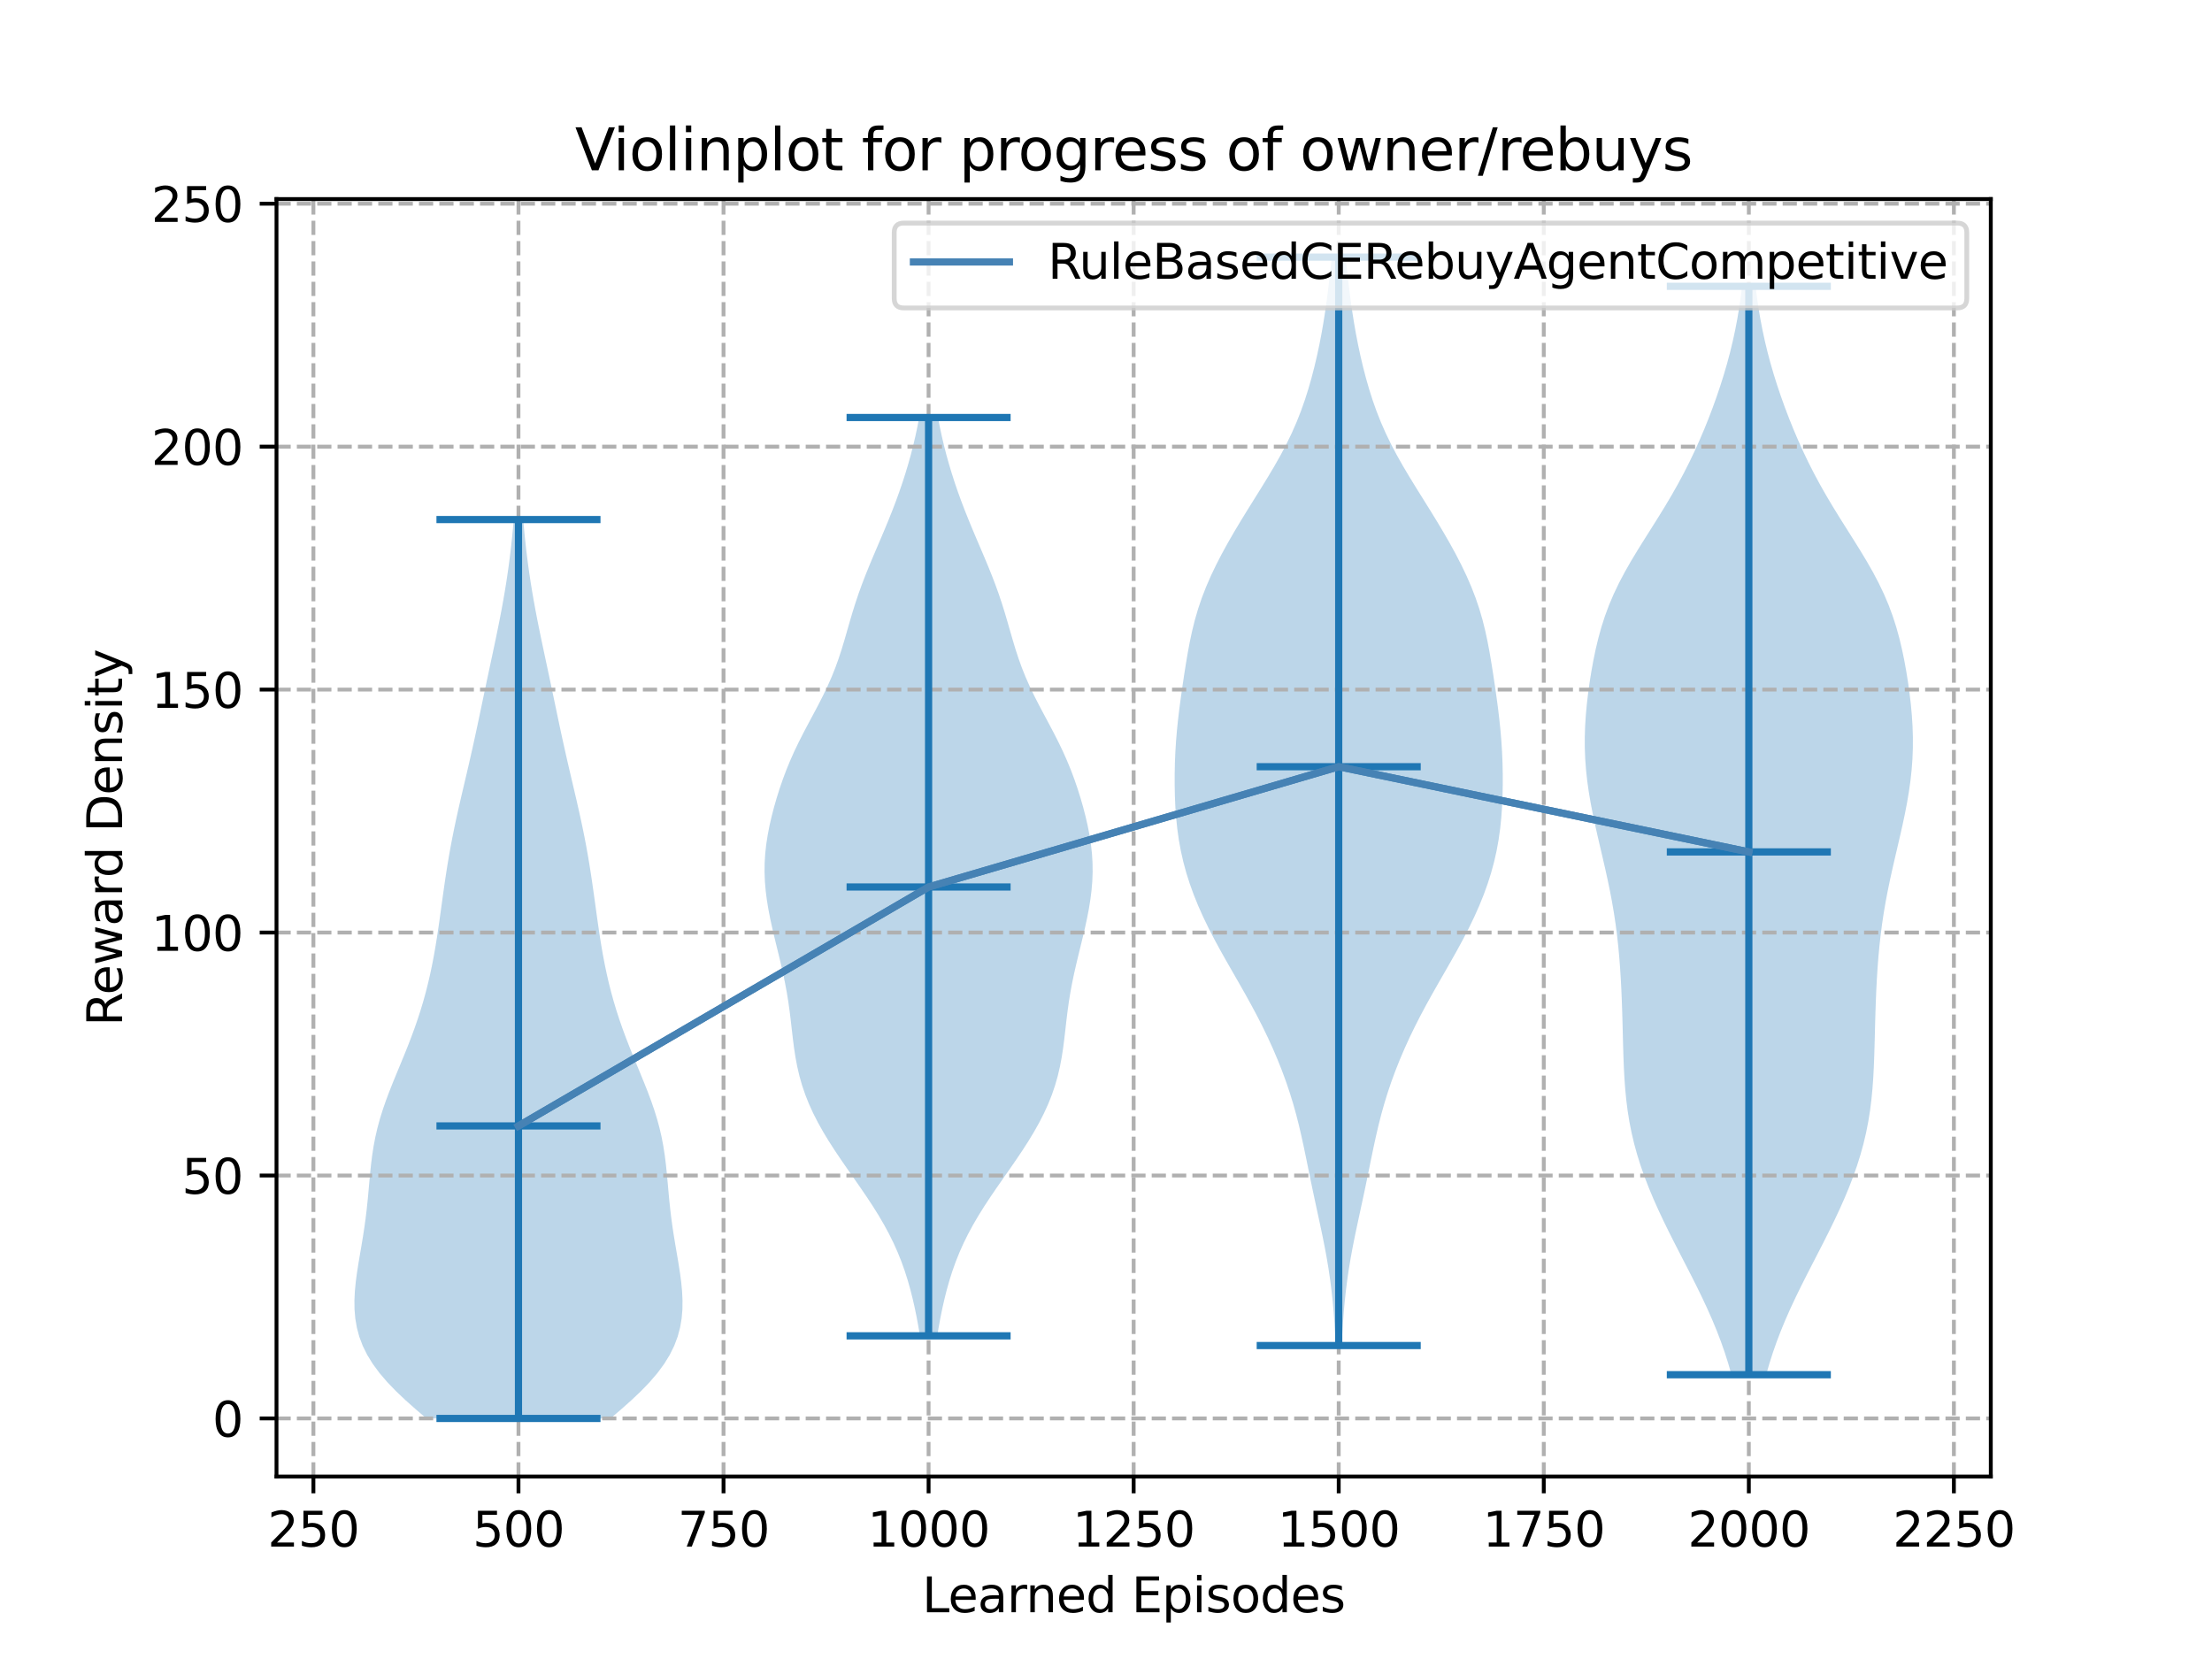 <?xml version="1.0" encoding="utf-8" standalone="no"?>
<!DOCTYPE svg PUBLIC "-//W3C//DTD SVG 1.1//EN"
  "http://www.w3.org/Graphics/SVG/1.1/DTD/svg11.dtd">
<svg xmlns:xlink="http://www.w3.org/1999/xlink" width="460.8pt" height="345.6pt" viewBox="0 0 460.8 345.6" xmlns="http://www.w3.org/2000/svg" version="1.1">
 <defs>
  <style type="text/css">*{stroke-linejoin: round; stroke-linecap: butt}</style>
 </defs>
 <g id="figure_1">
  <g id="patch_1">
   <path d="M 0 345.6 
L 460.8 345.6 
L 460.8 0 
L 0 0 
z
" style="fill: #ffffff"/>
  </g>
  <g id="axes_1">
   <g id="patch_2">
    <path d="M 57.6 307.584 
L 414.72 307.584 
L 414.72 41.472 
L 57.6 41.472 
z
" style="fill: #ffffff"/>
   </g>
   <g id="PolyCollection_1">
    <path d="M 127.178 295.488 
L 88.836 295.488 
L 86.625 293.596 
L 84.497 291.705 
L 82.501 289.813 
L 80.678 287.922 
L 79.059 286.03 
L 77.663 284.139 
L 76.498 282.247 
L 75.564 280.356 
L 74.85 278.464 
L 74.341 276.573 
L 74.018 274.681 
L 73.856 272.79 
L 73.833 270.898 
L 73.924 269.007 
L 74.105 267.115 
L 74.354 265.224 
L 74.647 263.332 
L 74.965 261.441 
L 75.289 259.549 
L 75.603 257.658 
L 75.894 255.766 
L 76.156 253.875 
L 76.385 251.983 
L 76.585 250.092 
L 76.762 248.2 
L 76.93 246.309 
L 77.103 244.417 
L 77.3 242.526 
L 77.538 240.634 
L 77.832 238.742 
L 78.194 236.851 
L 78.631 234.959 
L 79.145 233.068 
L 79.734 231.176 
L 80.389 229.285 
L 81.099 227.393 
L 81.849 225.502 
L 82.623 223.61 
L 83.407 221.719 
L 84.185 219.827 
L 84.946 217.936 
L 85.678 216.044 
L 86.375 214.153 
L 87.03 212.261 
L 87.641 210.37 
L 88.207 208.478 
L 88.727 206.587 
L 89.203 204.695 
L 89.638 202.804 
L 90.034 200.912 
L 90.395 199.021 
L 90.726 197.129 
L 91.031 195.238 
L 91.317 193.346 
L 91.588 191.455 
L 91.85 189.563 
L 92.11 187.671 
L 92.373 185.78 
L 92.643 183.888 
L 92.927 181.997 
L 93.226 180.105 
L 93.545 178.214 
L 93.884 176.322 
L 94.245 174.431 
L 94.627 172.539 
L 95.028 170.648 
L 95.446 168.756 
L 95.877 166.865 
L 96.316 164.973 
L 96.76 163.082 
L 97.205 161.19 
L 97.645 159.299 
L 98.078 157.407 
L 98.503 155.516 
L 98.919 153.624 
L 99.327 151.733 
L 99.729 149.841 
L 100.126 147.95 
L 100.522 146.058 
L 100.919 144.167 
L 101.318 142.275 
L 101.719 140.384 
L 102.123 138.492 
L 102.527 136.601 
L 102.93 134.709 
L 103.327 132.817 
L 103.717 130.926 
L 104.095 129.034 
L 104.459 127.143 
L 104.806 125.251 
L 105.134 123.36 
L 105.442 121.468 
L 105.729 119.577 
L 105.995 117.685 
L 106.239 115.794 
L 106.464 113.902 
L 106.668 112.011 
L 106.853 110.119 
L 107.019 108.228 
L 108.994 108.228 
L 108.994 108.228 
L 109.161 110.119 
L 109.346 112.011 
L 109.55 113.902 
L 109.774 115.794 
L 110.019 117.685 
L 110.285 119.577 
L 110.572 121.468 
L 110.88 123.36 
L 111.208 125.251 
L 111.555 127.143 
L 111.919 129.034 
L 112.297 130.926 
L 112.686 132.817 
L 113.084 134.709 
L 113.486 136.601 
L 113.891 138.492 
L 114.294 140.384 
L 114.696 142.275 
L 115.095 144.167 
L 115.491 146.058 
L 115.887 147.95 
L 116.285 149.841 
L 116.686 151.733 
L 117.094 153.624 
L 117.51 155.516 
L 117.935 157.407 
L 118.369 159.299 
L 118.809 161.19 
L 119.253 163.082 
L 119.697 164.973 
L 120.137 166.865 
L 120.568 168.756 
L 120.986 170.648 
L 121.387 172.539 
L 121.769 174.431 
L 122.13 176.322 
L 122.469 178.214 
L 122.788 180.105 
L 123.087 181.997 
L 123.37 183.888 
L 123.641 185.78 
L 123.904 187.671 
L 124.164 189.563 
L 124.426 191.455 
L 124.697 193.346 
L 124.983 195.238 
L 125.288 197.129 
L 125.619 199.021 
L 125.98 200.912 
L 126.376 202.804 
L 126.81 204.695 
L 127.287 206.587 
L 127.807 208.478 
L 128.372 210.37 
L 128.984 212.261 
L 129.639 214.153 
L 130.336 216.044 
L 131.068 217.936 
L 131.829 219.827 
L 132.607 221.719 
L 133.391 223.61 
L 134.165 225.502 
L 134.915 227.393 
L 135.625 229.285 
L 136.28 231.176 
L 136.868 233.068 
L 137.383 234.959 
L 137.82 236.851 
L 138.182 238.742 
L 138.476 240.634 
L 138.713 242.526 
L 138.91 244.417 
L 139.084 246.309 
L 139.252 248.2 
L 139.429 250.092 
L 139.629 251.983 
L 139.858 253.875 
L 140.119 255.766 
L 140.411 257.658 
L 140.725 259.549 
L 141.049 261.441 
L 141.367 263.332 
L 141.66 265.224 
L 141.909 267.115 
L 142.09 269.007 
L 142.181 270.898 
L 142.158 272.79 
L 141.996 274.681 
L 141.672 276.573 
L 141.164 278.464 
L 140.45 280.356 
L 139.516 282.247 
L 138.351 284.139 
L 136.955 286.03 
L 135.335 287.922 
L 133.512 289.813 
L 131.517 291.705 
L 129.389 293.596 
L 127.178 295.488 
z
" clip-path="url(#pa6fa7da533)" style="fill: #1f77b4; fill-opacity: 0.3"/>
   </g>
   <g id="PolyCollection_2">
    <path d="M 195.244 278.28 
L 191.641 278.28 
L 191.317 276.348 
L 190.959 274.415 
L 190.563 272.483 
L 190.125 270.551 
L 189.636 268.618 
L 189.089 266.686 
L 188.474 264.753 
L 187.784 262.821 
L 187.009 260.889 
L 186.146 258.956 
L 185.19 257.024 
L 184.142 255.091 
L 183.01 253.159 
L 181.8 251.226 
L 180.528 249.294 
L 179.209 247.362 
L 177.864 245.429 
L 176.514 243.497 
L 175.179 241.564 
L 173.88 239.632 
L 172.638 237.7 
L 171.468 235.767 
L 170.385 233.835 
L 169.4 231.902 
L 168.52 229.97 
L 167.751 228.038 
L 167.092 226.105 
L 166.541 224.173 
L 166.088 222.24 
L 165.722 220.308 
L 165.424 218.375 
L 165.175 216.443 
L 164.951 214.511 
L 164.73 212.578 
L 164.493 210.646 
L 164.223 208.713 
L 163.911 206.781 
L 163.553 204.849 
L 163.152 202.916 
L 162.715 200.984 
L 162.253 199.051 
L 161.78 197.119 
L 161.31 195.186 
L 160.858 193.254 
L 160.438 191.322 
L 160.063 189.389 
L 159.747 187.457 
L 159.502 185.524 
L 159.34 183.592 
L 159.268 181.66 
L 159.292 179.727 
L 159.413 177.795 
L 159.627 175.862 
L 159.928 173.93 
L 160.304 171.997 
L 160.748 170.065 
L 161.249 168.133 
L 161.805 166.2 
L 162.413 164.268 
L 163.078 162.335 
L 163.804 160.403 
L 164.597 158.471 
L 165.458 156.538 
L 166.385 154.606 
L 167.367 152.673 
L 168.387 150.741 
L 169.422 148.808 
L 170.447 146.876 
L 171.434 144.944 
L 172.364 143.011 
L 173.219 141.079 
L 173.995 139.146 
L 174.693 137.214 
L 175.325 135.282 
L 175.909 133.349 
L 176.467 131.417 
L 177.021 129.484 
L 177.593 127.552 
L 178.199 125.619 
L 178.848 123.687 
L 179.545 121.755 
L 180.288 119.822 
L 181.069 117.89 
L 181.877 115.957 
L 182.7 114.025 
L 183.526 112.093 
L 184.342 110.16 
L 185.139 108.228 
L 185.909 106.295 
L 186.647 104.363 
L 187.348 102.431 
L 188.01 100.498 
L 188.631 98.566 
L 189.211 96.633 
L 189.748 94.701 
L 190.244 92.768 
L 190.699 90.836 
L 191.112 88.904 
L 191.485 86.971 
L 195.399 86.971 
L 195.399 86.971 
L 195.772 88.904 
L 196.186 90.836 
L 196.64 92.768 
L 197.136 94.701 
L 197.674 96.633 
L 198.254 98.566 
L 198.875 100.498 
L 199.536 102.431 
L 200.237 104.363 
L 200.975 106.295 
L 201.745 108.228 
L 202.543 110.16 
L 203.359 112.093 
L 204.185 114.025 
L 205.008 115.957 
L 205.816 117.89 
L 206.597 119.822 
L 207.339 121.755 
L 208.037 123.687 
L 208.686 125.619 
L 209.291 127.552 
L 209.863 129.484 
L 210.418 131.417 
L 210.976 133.349 
L 211.56 135.282 
L 212.192 137.214 
L 212.89 139.146 
L 213.665 141.079 
L 214.521 143.011 
L 215.45 144.944 
L 216.438 146.876 
L 217.462 148.808 
L 218.497 150.741 
L 219.517 152.673 
L 220.499 154.606 
L 221.426 156.538 
L 222.288 158.471 
L 223.081 160.403 
L 223.807 162.335 
L 224.471 164.268 
L 225.08 166.2 
L 225.635 168.133 
L 226.137 170.065 
L 226.58 171.997 
L 226.957 173.93 
L 227.257 175.862 
L 227.472 177.795 
L 227.592 179.727 
L 227.616 181.66 
L 227.545 183.592 
L 227.382 185.524 
L 227.137 187.457 
L 226.822 189.389 
L 226.447 191.322 
L 226.027 193.254 
L 225.575 195.186 
L 225.105 197.119 
L 224.632 199.051 
L 224.17 200.984 
L 223.733 202.916 
L 223.331 204.849 
L 222.973 206.781 
L 222.661 208.713 
L 222.392 210.646 
L 222.154 212.578 
L 221.934 214.511 
L 221.71 216.443 
L 221.461 218.375 
L 221.163 220.308 
L 220.796 222.24 
L 220.344 224.173 
L 219.792 226.105 
L 219.134 228.038 
L 218.364 229.97 
L 217.485 231.902 
L 216.5 233.835 
L 215.417 235.767 
L 214.247 237.7 
L 213.004 239.632 
L 211.706 241.564 
L 210.371 243.497 
L 209.02 245.429 
L 207.675 247.362 
L 206.357 249.294 
L 205.084 251.226 
L 203.875 253.159 
L 202.742 255.091 
L 201.695 257.024 
L 200.739 258.956 
L 199.875 260.889 
L 199.101 262.821 
L 198.41 264.753 
L 197.796 266.686 
L 197.249 268.618 
L 196.76 270.551 
L 196.321 272.483 
L 195.926 274.415 
L 195.568 276.348 
L 195.244 278.28 
z
" clip-path="url(#pa6fa7da533)" style="fill: #1f77b4; fill-opacity: 0.3"/>
   </g>
   <g id="PolyCollection_3">
    <path d="M 279.49 280.305 
L 278.265 280.305 
L 278.145 278.014 
L 278.003 275.724 
L 277.832 273.434 
L 277.627 271.144 
L 277.38 268.853 
L 277.09 266.563 
L 276.752 264.273 
L 276.369 261.983 
L 275.944 259.692 
L 275.486 257.402 
L 275.004 255.112 
L 274.51 252.821 
L 274.015 250.531 
L 273.526 248.241 
L 273.047 245.951 
L 272.577 243.66 
L 272.111 241.37 
L 271.636 239.08 
L 271.139 236.79 
L 270.606 234.499 
L 270.025 232.209 
L 269.385 229.919 
L 268.679 227.629 
L 267.906 225.338 
L 267.063 223.048 
L 266.153 220.758 
L 265.176 218.467 
L 264.133 216.177 
L 263.026 213.887 
L 261.858 211.597 
L 260.635 209.306 
L 259.367 207.016 
L 258.067 204.726 
L 256.752 202.436 
L 255.441 200.145 
L 254.156 197.855 
L 252.915 195.565 
L 251.735 193.274 
L 250.629 190.984 
L 249.609 188.694 
L 248.681 186.404 
L 247.852 184.113 
L 247.126 181.823 
L 246.505 179.533 
L 245.988 177.243 
L 245.572 174.952 
L 245.251 172.662 
L 245.014 170.372 
L 244.85 168.082 
L 244.75 165.791 
L 244.704 163.501 
L 244.706 161.211 
L 244.754 158.92 
L 244.851 156.63 
L 244.995 154.34 
L 245.188 152.05 
L 245.426 149.759 
L 245.703 147.469 
L 246.008 145.179 
L 246.335 142.889 
L 246.678 140.598 
L 247.039 138.308 
L 247.425 136.018 
L 247.854 133.727 
L 248.343 131.437 
L 248.913 129.147 
L 249.58 126.857 
L 250.355 124.566 
L 251.241 122.276 
L 252.236 119.986 
L 253.329 117.696 
L 254.511 115.405 
L 255.767 113.115 
L 257.087 110.825 
L 258.458 108.534 
L 259.864 106.244 
L 261.291 103.954 
L 262.719 101.664 
L 264.126 99.373 
L 265.488 97.083 
L 266.782 94.793 
L 267.99 92.503 
L 269.099 90.212 
L 270.104 87.922 
L 271.008 85.632 
L 271.818 83.342 
L 272.546 81.051 
L 273.203 78.761 
L 273.798 76.471 
L 274.338 74.18 
L 274.83 71.89 
L 275.274 69.6 
L 275.676 67.31 
L 276.038 65.019 
L 276.365 62.729 
L 276.663 60.439 
L 276.938 58.149 
L 277.193 55.858 
L 277.433 53.568 
L 280.323 53.568 
L 280.323 53.568 
L 280.562 55.858 
L 280.818 58.149 
L 281.092 60.439 
L 281.39 62.729 
L 281.717 65.019 
L 282.079 67.31 
L 282.481 69.6 
L 282.926 71.89 
L 283.417 74.18 
L 283.958 76.471 
L 284.553 78.761 
L 285.209 81.051 
L 285.937 83.342 
L 286.747 85.632 
L 287.651 87.922 
L 288.657 90.212 
L 289.766 92.503 
L 290.974 94.793 
L 292.268 97.083 
L 293.63 99.373 
L 295.036 101.664 
L 296.464 103.954 
L 297.891 106.244 
L 299.298 108.534 
L 300.668 110.825 
L 301.988 113.115 
L 303.245 115.405 
L 304.426 117.696 
L 305.52 119.986 
L 306.514 122.276 
L 307.4 124.566 
L 308.175 126.857 
L 308.842 129.147 
L 309.412 131.437 
L 309.901 133.727 
L 310.33 136.018 
L 310.717 138.308 
L 311.077 140.598 
L 311.42 142.889 
L 311.747 145.179 
L 312.053 147.469 
L 312.329 149.759 
L 312.567 152.05 
L 312.76 154.34 
L 312.905 156.63 
L 313.001 158.92 
L 313.05 161.211 
L 313.052 163.501 
L 313.005 165.791 
L 312.905 168.082 
L 312.742 170.372 
L 312.505 172.662 
L 312.183 174.952 
L 311.767 177.243 
L 311.251 179.533 
L 310.629 181.823 
L 309.903 184.113 
L 309.074 186.404 
L 308.147 188.694 
L 307.126 190.984 
L 306.02 193.274 
L 304.84 195.565 
L 303.599 197.855 
L 302.314 200.145 
L 301.004 202.436 
L 299.689 204.726 
L 298.388 207.016 
L 297.12 209.306 
L 295.897 211.597 
L 294.729 213.887 
L 293.623 216.177 
L 292.58 218.467 
L 291.603 220.758 
L 290.692 223.048 
L 289.85 225.338 
L 289.076 227.629 
L 288.371 229.919 
L 287.73 232.209 
L 287.149 234.499 
L 286.616 236.79 
L 286.12 239.08 
L 285.645 241.37 
L 285.178 243.66 
L 284.708 245.951 
L 284.23 248.241 
L 283.74 250.531 
L 283.245 252.821 
L 282.751 255.112 
L 282.269 257.402 
L 281.811 259.692 
L 281.387 261.983 
L 281.003 264.273 
L 280.666 266.563 
L 280.375 268.853 
L 280.129 271.144 
L 279.923 273.434 
L 279.752 275.724 
L 279.61 278.014 
L 279.49 280.305 
z
" clip-path="url(#pa6fa7da533)" style="fill: #1f77b4; fill-opacity: 0.3"/>
   </g>
   <g id="PolyCollection_4">
    <path d="M 367.927 286.378 
L 360.7 286.378 
L 360.042 284.088 
L 359.313 281.798 
L 358.509 279.507 
L 357.632 277.217 
L 356.685 274.927 
L 355.672 272.636 
L 354.603 270.346 
L 353.486 268.056 
L 352.334 265.766 
L 351.161 263.475 
L 349.98 261.185 
L 348.805 258.895 
L 347.652 256.605 
L 346.531 254.314 
L 345.455 252.024 
L 344.433 249.734 
L 343.476 247.443 
L 342.591 245.153 
L 341.785 242.863 
L 341.065 240.573 
L 340.432 238.282 
L 339.891 235.992 
L 339.438 233.702 
L 339.07 231.412 
L 338.78 229.121 
L 338.559 226.831 
L 338.395 224.541 
L 338.275 222.25 
L 338.186 219.96 
L 338.118 217.67 
L 338.059 215.38 
L 338 213.089 
L 337.934 210.799 
L 337.855 208.509 
L 337.759 206.219 
L 337.641 203.928 
L 337.495 201.638 
L 337.319 199.348 
L 337.106 197.058 
L 336.853 194.767 
L 336.555 192.477 
L 336.21 190.187 
L 335.819 187.896 
L 335.383 185.606 
L 334.909 183.316 
L 334.404 181.026 
L 333.878 178.735 
L 333.342 176.445 
L 332.81 174.155 
L 332.294 171.865 
L 331.808 169.574 
L 331.365 167.284 
L 330.976 164.994 
L 330.652 162.703 
L 330.402 160.413 
L 330.232 158.123 
L 330.144 155.833 
L 330.139 153.542 
L 330.213 151.252 
L 330.359 148.962 
L 330.57 146.672 
L 330.837 144.381 
L 331.155 142.091 
L 331.522 139.801 
L 331.94 137.51 
L 332.417 135.22 
L 332.965 132.93 
L 333.599 130.64 
L 334.335 128.349 
L 335.185 126.059 
L 336.157 123.769 
L 337.251 121.479 
L 338.458 119.188 
L 339.764 116.898 
L 341.144 114.608 
L 342.573 112.318 
L 344.021 110.027 
L 345.461 107.737 
L 346.87 105.447 
L 348.229 103.156 
L 349.527 100.866 
L 350.757 98.576 
L 351.919 96.286 
L 353.014 93.995 
L 354.047 91.705 
L 355.023 89.415 
L 355.945 87.125 
L 356.816 84.834 
L 357.638 82.544 
L 358.41 80.254 
L 359.131 77.963 
L 359.797 75.673 
L 360.408 73.383 
L 360.962 71.093 
L 361.459 68.802 
L 361.899 66.512 
L 362.287 64.222 
L 362.624 61.932 
L 362.915 59.641 
L 365.711 59.641 
L 365.711 59.641 
L 366.002 61.932 
L 366.339 64.222 
L 366.727 66.512 
L 367.168 68.802 
L 367.664 71.093 
L 368.218 73.383 
L 368.829 75.673 
L 369.495 77.963 
L 370.216 80.254 
L 370.988 82.544 
L 371.81 84.834 
L 372.681 87.125 
L 373.604 89.415 
L 374.579 91.705 
L 375.612 93.995 
L 376.707 96.286 
L 377.869 98.576 
L 379.099 100.866 
L 380.397 103.156 
L 381.757 105.447 
L 383.166 107.737 
L 384.606 110.027 
L 386.054 112.318 
L 387.482 114.608 
L 388.862 116.898 
L 390.168 119.188 
L 391.376 121.479 
L 392.469 123.769 
L 393.441 126.059 
L 394.291 128.349 
L 395.027 130.64 
L 395.661 132.93 
L 396.209 135.22 
L 396.686 137.51 
L 397.104 139.801 
L 397.471 142.091 
L 397.789 144.381 
L 398.057 146.672 
L 398.267 148.962 
L 398.414 151.252 
L 398.487 153.542 
L 398.482 155.833 
L 398.395 158.123 
L 398.224 160.413 
L 397.974 162.703 
L 397.65 164.994 
L 397.261 167.284 
L 396.818 169.574 
L 396.332 171.865 
L 395.816 174.155 
L 395.284 176.445 
L 394.748 178.735 
L 394.222 181.026 
L 393.717 183.316 
L 393.243 185.606 
L 392.808 187.896 
L 392.416 190.187 
L 392.072 192.477 
L 391.774 194.767 
L 391.52 197.058 
L 391.307 199.348 
L 391.131 201.638 
L 390.986 203.928 
L 390.867 206.219 
L 390.771 208.509 
L 390.693 210.799 
L 390.627 213.089 
L 390.568 215.38 
L 390.508 217.67 
L 390.44 219.96 
L 390.352 222.25 
L 390.232 224.541 
L 390.067 226.831 
L 389.846 229.121 
L 389.556 231.412 
L 389.188 233.702 
L 388.736 235.992 
L 388.194 238.282 
L 387.562 240.573 
L 386.841 242.863 
L 386.035 245.153 
L 385.15 247.443 
L 384.193 249.734 
L 383.172 252.024 
L 382.095 254.314 
L 380.975 256.605 
L 379.821 258.895 
L 378.647 261.185 
L 377.466 263.475 
L 376.292 265.766 
L 375.14 268.056 
L 374.023 270.346 
L 372.954 272.636 
L 371.941 274.927 
L 370.994 277.217 
L 370.117 279.507 
L 369.314 281.798 
L 368.584 284.088 
L 367.927 286.378 
z
" clip-path="url(#pa6fa7da533)" style="fill: #1f77b4; fill-opacity: 0.3"/>
   </g>
   <g id="matplotlib.axis_1">
    <g id="xtick_1">
     <g id="line2d_1">
      <path d="M 65.289 307.584 
L 65.289 41.472 
" clip-path="url(#pa6fa7da533)" style="fill: none; stroke-dasharray: 2.96,1.28; stroke-dashoffset: 0; stroke: #b0b0b0; stroke-width: 0.8"/>
     </g>
     <g id="line2d_2">
      <defs>
       <path id="m861c2b7e9a" d="M 0 0 
L 0 3.5 
" style="stroke: #000000; stroke-width: 0.8"/>
      </defs>
      <g>
       <use xlink:href="#m861c2b7e9a" x="65.289" y="307.584" style="stroke: #000000; stroke-width: 0.8"/>
      </g>
     </g>
     <g id="text_1">
      <!-- 250 -->
      <g transform="translate(55.745 322.182)scale(0.1 -0.1)">
       <defs>
        <path id="DejaVuSans-32" d="M 1228 531 
L 3431 531 
L 3431 0 
L 469 0 
L 469 531 
Q 828 903 1448 1529 
Q 2069 2156 2228 2338 
Q 2531 2678 2651 2914 
Q 2772 3150 2772 3378 
Q 2772 3750 2511 3984 
Q 2250 4219 1831 4219 
Q 1534 4219 1204 4116 
Q 875 4013 500 3803 
L 500 4441 
Q 881 4594 1212 4672 
Q 1544 4750 1819 4750 
Q 2544 4750 2975 4387 
Q 3406 4025 3406 3419 
Q 3406 3131 3298 2873 
Q 3191 2616 2906 2266 
Q 2828 2175 2409 1742 
Q 1991 1309 1228 531 
z
" transform="scale(0.016)"/>
        <path id="DejaVuSans-35" d="M 691 4666 
L 3169 4666 
L 3169 4134 
L 1269 4134 
L 1269 2991 
Q 1406 3038 1543 3061 
Q 1681 3084 1819 3084 
Q 2600 3084 3056 2656 
Q 3513 2228 3513 1497 
Q 3513 744 3044 326 
Q 2575 -91 1722 -91 
Q 1428 -91 1123 -41 
Q 819 9 494 109 
L 494 744 
Q 775 591 1075 516 
Q 1375 441 1709 441 
Q 2250 441 2565 725 
Q 2881 1009 2881 1497 
Q 2881 1984 2565 2268 
Q 2250 2553 1709 2553 
Q 1456 2553 1204 2497 
Q 953 2441 691 2322 
L 691 4666 
z
" transform="scale(0.016)"/>
        <path id="DejaVuSans-30" d="M 2034 4250 
Q 1547 4250 1301 3770 
Q 1056 3291 1056 2328 
Q 1056 1369 1301 889 
Q 1547 409 2034 409 
Q 2525 409 2770 889 
Q 3016 1369 3016 2328 
Q 3016 3291 2770 3770 
Q 2525 4250 2034 4250 
z
M 2034 4750 
Q 2819 4750 3233 4129 
Q 3647 3509 3647 2328 
Q 3647 1150 3233 529 
Q 2819 -91 2034 -91 
Q 1250 -91 836 529 
Q 422 1150 422 2328 
Q 422 3509 836 4129 
Q 1250 4750 2034 4750 
z
" transform="scale(0.016)"/>
       </defs>
       <use xlink:href="#DejaVuSans-32"/>
       <use xlink:href="#DejaVuSans-35" x="63.623"/>
       <use xlink:href="#DejaVuSans-30" x="127.246"/>
      </g>
     </g>
    </g>
    <g id="xtick_2">
     <g id="line2d_3">
      <path d="M 108.007 307.584 
L 108.007 41.472 
" clip-path="url(#pa6fa7da533)" style="fill: none; stroke-dasharray: 2.96,1.28; stroke-dashoffset: 0; stroke: #b0b0b0; stroke-width: 0.8"/>
     </g>
     <g id="line2d_4">
      <g>
       <use xlink:href="#m861c2b7e9a" x="108.007" y="307.584" style="stroke: #000000; stroke-width: 0.8"/>
      </g>
     </g>
     <g id="text_2">
      <!-- 500 -->
      <g transform="translate(98.463 322.182)scale(0.1 -0.1)">
       <use xlink:href="#DejaVuSans-35"/>
       <use xlink:href="#DejaVuSans-30" x="63.623"/>
       <use xlink:href="#DejaVuSans-30" x="127.246"/>
      </g>
     </g>
    </g>
    <g id="xtick_3">
     <g id="line2d_5">
      <path d="M 150.725 307.584 
L 150.725 41.472 
" clip-path="url(#pa6fa7da533)" style="fill: none; stroke-dasharray: 2.96,1.28; stroke-dashoffset: 0; stroke: #b0b0b0; stroke-width: 0.8"/>
     </g>
     <g id="line2d_6">
      <g>
       <use xlink:href="#m861c2b7e9a" x="150.725" y="307.584" style="stroke: #000000; stroke-width: 0.8"/>
      </g>
     </g>
     <g id="text_3">
      <!-- 750 -->
      <g transform="translate(141.181 322.182)scale(0.1 -0.1)">
       <defs>
        <path id="DejaVuSans-37" d="M 525 4666 
L 3525 4666 
L 3525 4397 
L 1831 0 
L 1172 0 
L 2766 4134 
L 525 4134 
L 525 4666 
z
" transform="scale(0.016)"/>
       </defs>
       <use xlink:href="#DejaVuSans-37"/>
       <use xlink:href="#DejaVuSans-35" x="63.623"/>
       <use xlink:href="#DejaVuSans-30" x="127.246"/>
      </g>
     </g>
    </g>
    <g id="xtick_4">
     <g id="line2d_7">
      <path d="M 193.442 307.584 
L 193.442 41.472 
" clip-path="url(#pa6fa7da533)" style="fill: none; stroke-dasharray: 2.96,1.28; stroke-dashoffset: 0; stroke: #b0b0b0; stroke-width: 0.8"/>
     </g>
     <g id="line2d_8">
      <g>
       <use xlink:href="#m861c2b7e9a" x="193.442" y="307.584" style="stroke: #000000; stroke-width: 0.8"/>
      </g>
     </g>
     <g id="text_4">
      <!-- 1000 -->
      <g transform="translate(180.717 322.182)scale(0.1 -0.1)">
       <defs>
        <path id="DejaVuSans-31" d="M 794 531 
L 1825 531 
L 1825 4091 
L 703 3866 
L 703 4441 
L 1819 4666 
L 2450 4666 
L 2450 531 
L 3481 531 
L 3481 0 
L 794 0 
L 794 531 
z
" transform="scale(0.016)"/>
       </defs>
       <use xlink:href="#DejaVuSans-31"/>
       <use xlink:href="#DejaVuSans-30" x="63.623"/>
       <use xlink:href="#DejaVuSans-30" x="127.246"/>
       <use xlink:href="#DejaVuSans-30" x="190.869"/>
      </g>
     </g>
    </g>
    <g id="xtick_5">
     <g id="line2d_9">
      <path d="M 236.16 307.584 
L 236.16 41.472 
" clip-path="url(#pa6fa7da533)" style="fill: none; stroke-dasharray: 2.96,1.28; stroke-dashoffset: 0; stroke: #b0b0b0; stroke-width: 0.8"/>
     </g>
     <g id="line2d_10">
      <g>
       <use xlink:href="#m861c2b7e9a" x="236.16" y="307.584" style="stroke: #000000; stroke-width: 0.8"/>
      </g>
     </g>
     <g id="text_5">
      <!-- 1250 -->
      <g transform="translate(223.435 322.182)scale(0.1 -0.1)">
       <use xlink:href="#DejaVuSans-31"/>
       <use xlink:href="#DejaVuSans-32" x="63.623"/>
       <use xlink:href="#DejaVuSans-35" x="127.246"/>
       <use xlink:href="#DejaVuSans-30" x="190.869"/>
      </g>
     </g>
    </g>
    <g id="xtick_6">
     <g id="line2d_11">
      <path d="M 278.878 307.584 
L 278.878 41.472 
" clip-path="url(#pa6fa7da533)" style="fill: none; stroke-dasharray: 2.96,1.28; stroke-dashoffset: 0; stroke: #b0b0b0; stroke-width: 0.8"/>
     </g>
     <g id="line2d_12">
      <g>
       <use xlink:href="#m861c2b7e9a" x="278.878" y="307.584" style="stroke: #000000; stroke-width: 0.8"/>
      </g>
     </g>
     <g id="text_6">
      <!-- 1500 -->
      <g transform="translate(266.153 322.182)scale(0.1 -0.1)">
       <use xlink:href="#DejaVuSans-31"/>
       <use xlink:href="#DejaVuSans-35" x="63.623"/>
       <use xlink:href="#DejaVuSans-30" x="127.246"/>
       <use xlink:href="#DejaVuSans-30" x="190.869"/>
      </g>
     </g>
    </g>
    <g id="xtick_7">
     <g id="line2d_13">
      <path d="M 321.595 307.584 
L 321.595 41.472 
" clip-path="url(#pa6fa7da533)" style="fill: none; stroke-dasharray: 2.96,1.28; stroke-dashoffset: 0; stroke: #b0b0b0; stroke-width: 0.8"/>
     </g>
     <g id="line2d_14">
      <g>
       <use xlink:href="#m861c2b7e9a" x="321.595" y="307.584" style="stroke: #000000; stroke-width: 0.8"/>
      </g>
     </g>
     <g id="text_7">
      <!-- 1750 -->
      <g transform="translate(308.87 322.182)scale(0.1 -0.1)">
       <use xlink:href="#DejaVuSans-31"/>
       <use xlink:href="#DejaVuSans-37" x="63.623"/>
       <use xlink:href="#DejaVuSans-35" x="127.246"/>
       <use xlink:href="#DejaVuSans-30" x="190.869"/>
      </g>
     </g>
    </g>
    <g id="xtick_8">
     <g id="line2d_15">
      <path d="M 364.313 307.584 
L 364.313 41.472 
" clip-path="url(#pa6fa7da533)" style="fill: none; stroke-dasharray: 2.96,1.28; stroke-dashoffset: 0; stroke: #b0b0b0; stroke-width: 0.8"/>
     </g>
     <g id="line2d_16">
      <g>
       <use xlink:href="#m861c2b7e9a" x="364.313" y="307.584" style="stroke: #000000; stroke-width: 0.8"/>
      </g>
     </g>
     <g id="text_8">
      <!-- 2000 -->
      <g transform="translate(351.588 322.182)scale(0.1 -0.1)">
       <use xlink:href="#DejaVuSans-32"/>
       <use xlink:href="#DejaVuSans-30" x="63.623"/>
       <use xlink:href="#DejaVuSans-30" x="127.246"/>
       <use xlink:href="#DejaVuSans-30" x="190.869"/>
      </g>
     </g>
    </g>
    <g id="xtick_9">
     <g id="line2d_17">
      <path d="M 407.031 307.584 
L 407.031 41.472 
" clip-path="url(#pa6fa7da533)" style="fill: none; stroke-dasharray: 2.96,1.28; stroke-dashoffset: 0; stroke: #b0b0b0; stroke-width: 0.8"/>
     </g>
     <g id="line2d_18">
      <g>
       <use xlink:href="#m861c2b7e9a" x="407.031" y="307.584" style="stroke: #000000; stroke-width: 0.8"/>
      </g>
     </g>
     <g id="text_9">
      <!-- 2250 -->
      <g transform="translate(394.306 322.182)scale(0.1 -0.1)">
       <use xlink:href="#DejaVuSans-32"/>
       <use xlink:href="#DejaVuSans-32" x="63.623"/>
       <use xlink:href="#DejaVuSans-35" x="127.246"/>
       <use xlink:href="#DejaVuSans-30" x="190.869"/>
      </g>
     </g>
    </g>
    <g id="text_10">
     <!-- Learned Episodes -->
     <g transform="translate(192.102 335.861)scale(0.1 -0.1)">
      <defs>
       <path id="DejaVuSans-4c" d="M 628 4666 
L 1259 4666 
L 1259 531 
L 3531 531 
L 3531 0 
L 628 0 
L 628 4666 
z
" transform="scale(0.016)"/>
       <path id="DejaVuSans-65" d="M 3597 1894 
L 3597 1613 
L 953 1613 
Q 991 1019 1311 708 
Q 1631 397 2203 397 
Q 2534 397 2845 478 
Q 3156 559 3463 722 
L 3463 178 
Q 3153 47 2828 -22 
Q 2503 -91 2169 -91 
Q 1331 -91 842 396 
Q 353 884 353 1716 
Q 353 2575 817 3079 
Q 1281 3584 2069 3584 
Q 2775 3584 3186 3129 
Q 3597 2675 3597 1894 
z
M 3022 2063 
Q 3016 2534 2758 2815 
Q 2500 3097 2075 3097 
Q 1594 3097 1305 2825 
Q 1016 2553 972 2059 
L 3022 2063 
z
" transform="scale(0.016)"/>
       <path id="DejaVuSans-61" d="M 2194 1759 
Q 1497 1759 1228 1600 
Q 959 1441 959 1056 
Q 959 750 1161 570 
Q 1363 391 1709 391 
Q 2188 391 2477 730 
Q 2766 1069 2766 1631 
L 2766 1759 
L 2194 1759 
z
M 3341 1997 
L 3341 0 
L 2766 0 
L 2766 531 
Q 2569 213 2275 61 
Q 1981 -91 1556 -91 
Q 1019 -91 701 211 
Q 384 513 384 1019 
Q 384 1609 779 1909 
Q 1175 2209 1959 2209 
L 2766 2209 
L 2766 2266 
Q 2766 2663 2505 2880 
Q 2244 3097 1772 3097 
Q 1472 3097 1187 3025 
Q 903 2953 641 2809 
L 641 3341 
Q 956 3463 1253 3523 
Q 1550 3584 1831 3584 
Q 2591 3584 2966 3190 
Q 3341 2797 3341 1997 
z
" transform="scale(0.016)"/>
       <path id="DejaVuSans-72" d="M 2631 2963 
Q 2534 3019 2420 3045 
Q 2306 3072 2169 3072 
Q 1681 3072 1420 2755 
Q 1159 2438 1159 1844 
L 1159 0 
L 581 0 
L 581 3500 
L 1159 3500 
L 1159 2956 
Q 1341 3275 1631 3429 
Q 1922 3584 2338 3584 
Q 2397 3584 2469 3576 
Q 2541 3569 2628 3553 
L 2631 2963 
z
" transform="scale(0.016)"/>
       <path id="DejaVuSans-6e" d="M 3513 2113 
L 3513 0 
L 2938 0 
L 2938 2094 
Q 2938 2591 2744 2837 
Q 2550 3084 2163 3084 
Q 1697 3084 1428 2787 
Q 1159 2491 1159 1978 
L 1159 0 
L 581 0 
L 581 3500 
L 1159 3500 
L 1159 2956 
Q 1366 3272 1645 3428 
Q 1925 3584 2291 3584 
Q 2894 3584 3203 3211 
Q 3513 2838 3513 2113 
z
" transform="scale(0.016)"/>
       <path id="DejaVuSans-64" d="M 2906 2969 
L 2906 4863 
L 3481 4863 
L 3481 0 
L 2906 0 
L 2906 525 
Q 2725 213 2448 61 
Q 2172 -91 1784 -91 
Q 1150 -91 751 415 
Q 353 922 353 1747 
Q 353 2572 751 3078 
Q 1150 3584 1784 3584 
Q 2172 3584 2448 3432 
Q 2725 3281 2906 2969 
z
M 947 1747 
Q 947 1113 1208 752 
Q 1469 391 1925 391 
Q 2381 391 2643 752 
Q 2906 1113 2906 1747 
Q 2906 2381 2643 2742 
Q 2381 3103 1925 3103 
Q 1469 3103 1208 2742 
Q 947 2381 947 1747 
z
" transform="scale(0.016)"/>
       <path id="DejaVuSans-20" transform="scale(0.016)"/>
       <path id="DejaVuSans-45" d="M 628 4666 
L 3578 4666 
L 3578 4134 
L 1259 4134 
L 1259 2753 
L 3481 2753 
L 3481 2222 
L 1259 2222 
L 1259 531 
L 3634 531 
L 3634 0 
L 628 0 
L 628 4666 
z
" transform="scale(0.016)"/>
       <path id="DejaVuSans-70" d="M 1159 525 
L 1159 -1331 
L 581 -1331 
L 581 3500 
L 1159 3500 
L 1159 2969 
Q 1341 3281 1617 3432 
Q 1894 3584 2278 3584 
Q 2916 3584 3314 3078 
Q 3713 2572 3713 1747 
Q 3713 922 3314 415 
Q 2916 -91 2278 -91 
Q 1894 -91 1617 61 
Q 1341 213 1159 525 
z
M 3116 1747 
Q 3116 2381 2855 2742 
Q 2594 3103 2138 3103 
Q 1681 3103 1420 2742 
Q 1159 2381 1159 1747 
Q 1159 1113 1420 752 
Q 1681 391 2138 391 
Q 2594 391 2855 752 
Q 3116 1113 3116 1747 
z
" transform="scale(0.016)"/>
       <path id="DejaVuSans-69" d="M 603 3500 
L 1178 3500 
L 1178 0 
L 603 0 
L 603 3500 
z
M 603 4863 
L 1178 4863 
L 1178 4134 
L 603 4134 
L 603 4863 
z
" transform="scale(0.016)"/>
       <path id="DejaVuSans-73" d="M 2834 3397 
L 2834 2853 
Q 2591 2978 2328 3040 
Q 2066 3103 1784 3103 
Q 1356 3103 1142 2972 
Q 928 2841 928 2578 
Q 928 2378 1081 2264 
Q 1234 2150 1697 2047 
L 1894 2003 
Q 2506 1872 2764 1633 
Q 3022 1394 3022 966 
Q 3022 478 2636 193 
Q 2250 -91 1575 -91 
Q 1294 -91 989 -36 
Q 684 19 347 128 
L 347 722 
Q 666 556 975 473 
Q 1284 391 1588 391 
Q 1994 391 2212 530 
Q 2431 669 2431 922 
Q 2431 1156 2273 1281 
Q 2116 1406 1581 1522 
L 1381 1569 
Q 847 1681 609 1914 
Q 372 2147 372 2553 
Q 372 3047 722 3315 
Q 1072 3584 1716 3584 
Q 2034 3584 2315 3537 
Q 2597 3491 2834 3397 
z
" transform="scale(0.016)"/>
       <path id="DejaVuSans-6f" d="M 1959 3097 
Q 1497 3097 1228 2736 
Q 959 2375 959 1747 
Q 959 1119 1226 758 
Q 1494 397 1959 397 
Q 2419 397 2687 759 
Q 2956 1122 2956 1747 
Q 2956 2369 2687 2733 
Q 2419 3097 1959 3097 
z
M 1959 3584 
Q 2709 3584 3137 3096 
Q 3566 2609 3566 1747 
Q 3566 888 3137 398 
Q 2709 -91 1959 -91 
Q 1206 -91 779 398 
Q 353 888 353 1747 
Q 353 2609 779 3096 
Q 1206 3584 1959 3584 
z
" transform="scale(0.016)"/>
      </defs>
      <use xlink:href="#DejaVuSans-4c"/>
      <use xlink:href="#DejaVuSans-65" x="53.963"/>
      <use xlink:href="#DejaVuSans-61" x="115.486"/>
      <use xlink:href="#DejaVuSans-72" x="176.766"/>
      <use xlink:href="#DejaVuSans-6e" x="216.129"/>
      <use xlink:href="#DejaVuSans-65" x="279.508"/>
      <use xlink:href="#DejaVuSans-64" x="341.031"/>
      <use xlink:href="#DejaVuSans-20" x="404.508"/>
      <use xlink:href="#DejaVuSans-45" x="436.295"/>
      <use xlink:href="#DejaVuSans-70" x="499.479"/>
      <use xlink:href="#DejaVuSans-69" x="562.955"/>
      <use xlink:href="#DejaVuSans-73" x="590.738"/>
      <use xlink:href="#DejaVuSans-6f" x="642.838"/>
      <use xlink:href="#DejaVuSans-64" x="704.02"/>
      <use xlink:href="#DejaVuSans-65" x="767.496"/>
      <use xlink:href="#DejaVuSans-73" x="829.02"/>
     </g>
    </g>
   </g>
   <g id="matplotlib.axis_2">
    <g id="ytick_1">
     <g id="line2d_19">
      <path d="M 57.6 295.488 
L 414.72 295.488 
" clip-path="url(#pa6fa7da533)" style="fill: none; stroke-dasharray: 2.96,1.28; stroke-dashoffset: 0; stroke: #b0b0b0; stroke-width: 0.8"/>
     </g>
     <g id="line2d_20">
      <defs>
       <path id="mba11dfadac" d="M 0 0 
L -3.5 0 
" style="stroke: #000000; stroke-width: 0.8"/>
      </defs>
      <g>
       <use xlink:href="#mba11dfadac" x="57.6" y="295.488" style="stroke: #000000; stroke-width: 0.8"/>
      </g>
     </g>
     <g id="text_11">
      <!-- 0 -->
      <g transform="translate(44.237 299.287)scale(0.1 -0.1)">
       <use xlink:href="#DejaVuSans-30"/>
      </g>
     </g>
    </g>
    <g id="ytick_2">
     <g id="line2d_21">
      <path d="M 57.6 244.877 
L 414.72 244.877 
" clip-path="url(#pa6fa7da533)" style="fill: none; stroke-dasharray: 2.96,1.28; stroke-dashoffset: 0; stroke: #b0b0b0; stroke-width: 0.8"/>
     </g>
     <g id="line2d_22">
      <g>
       <use xlink:href="#mba11dfadac" x="57.6" y="244.877" style="stroke: #000000; stroke-width: 0.8"/>
      </g>
     </g>
     <g id="text_12">
      <!-- 50 -->
      <g transform="translate(37.875 248.676)scale(0.1 -0.1)">
       <use xlink:href="#DejaVuSans-35"/>
       <use xlink:href="#DejaVuSans-30" x="63.623"/>
      </g>
     </g>
    </g>
    <g id="ytick_3">
     <g id="line2d_23">
      <path d="M 57.6 194.266 
L 414.72 194.266 
" clip-path="url(#pa6fa7da533)" style="fill: none; stroke-dasharray: 2.96,1.28; stroke-dashoffset: 0; stroke: #b0b0b0; stroke-width: 0.8"/>
     </g>
     <g id="line2d_24">
      <g>
       <use xlink:href="#mba11dfadac" x="57.6" y="194.266" style="stroke: #000000; stroke-width: 0.8"/>
      </g>
     </g>
     <g id="text_13">
      <!-- 100 -->
      <g transform="translate(31.512 198.065)scale(0.1 -0.1)">
       <use xlink:href="#DejaVuSans-31"/>
       <use xlink:href="#DejaVuSans-30" x="63.623"/>
       <use xlink:href="#DejaVuSans-30" x="127.246"/>
      </g>
     </g>
    </g>
    <g id="ytick_4">
     <g id="line2d_25">
      <path d="M 57.6 143.655 
L 414.72 143.655 
" clip-path="url(#pa6fa7da533)" style="fill: none; stroke-dasharray: 2.96,1.28; stroke-dashoffset: 0; stroke: #b0b0b0; stroke-width: 0.8"/>
     </g>
     <g id="line2d_26">
      <g>
       <use xlink:href="#mba11dfadac" x="57.6" y="143.655" style="stroke: #000000; stroke-width: 0.8"/>
      </g>
     </g>
     <g id="text_14">
      <!-- 150 -->
      <g transform="translate(31.512 147.455)scale(0.1 -0.1)">
       <use xlink:href="#DejaVuSans-31"/>
       <use xlink:href="#DejaVuSans-35" x="63.623"/>
       <use xlink:href="#DejaVuSans-30" x="127.246"/>
      </g>
     </g>
    </g>
    <g id="ytick_5">
     <g id="line2d_27">
      <path d="M 57.6 93.044 
L 414.72 93.044 
" clip-path="url(#pa6fa7da533)" style="fill: none; stroke-dasharray: 2.96,1.28; stroke-dashoffset: 0; stroke: #b0b0b0; stroke-width: 0.8"/>
     </g>
     <g id="line2d_28">
      <g>
       <use xlink:href="#mba11dfadac" x="57.6" y="93.044" style="stroke: #000000; stroke-width: 0.8"/>
      </g>
     </g>
     <g id="text_15">
      <!-- 200 -->
      <g transform="translate(31.512 96.844)scale(0.1 -0.1)">
       <use xlink:href="#DejaVuSans-32"/>
       <use xlink:href="#DejaVuSans-30" x="63.623"/>
       <use xlink:href="#DejaVuSans-30" x="127.246"/>
      </g>
     </g>
    </g>
    <g id="ytick_6">
     <g id="line2d_29">
      <path d="M 57.6 42.434 
L 414.72 42.434 
" clip-path="url(#pa6fa7da533)" style="fill: none; stroke-dasharray: 2.96,1.28; stroke-dashoffset: 0; stroke: #b0b0b0; stroke-width: 0.8"/>
     </g>
     <g id="line2d_30">
      <g>
       <use xlink:href="#mba11dfadac" x="57.6" y="42.434" style="stroke: #000000; stroke-width: 0.8"/>
      </g>
     </g>
     <g id="text_16">
      <!-- 250 -->
      <g transform="translate(31.512 46.233)scale(0.1 -0.1)">
       <use xlink:href="#DejaVuSans-32"/>
       <use xlink:href="#DejaVuSans-35" x="63.623"/>
       <use xlink:href="#DejaVuSans-30" x="127.246"/>
      </g>
     </g>
    </g>
    <g id="text_17">
     <!-- Reward Density -->
     <g transform="translate(25.433 213.747)rotate(-90)scale(0.1 -0.1)">
      <defs>
       <path id="DejaVuSans-52" d="M 2841 2188 
Q 3044 2119 3236 1894 
Q 3428 1669 3622 1275 
L 4263 0 
L 3584 0 
L 2988 1197 
Q 2756 1666 2539 1819 
Q 2322 1972 1947 1972 
L 1259 1972 
L 1259 0 
L 628 0 
L 628 4666 
L 2053 4666 
Q 2853 4666 3247 4331 
Q 3641 3997 3641 3322 
Q 3641 2881 3436 2590 
Q 3231 2300 2841 2188 
z
M 1259 4147 
L 1259 2491 
L 2053 2491 
Q 2509 2491 2742 2702 
Q 2975 2913 2975 3322 
Q 2975 3731 2742 3939 
Q 2509 4147 2053 4147 
L 1259 4147 
z
" transform="scale(0.016)"/>
       <path id="DejaVuSans-77" d="M 269 3500 
L 844 3500 
L 1563 769 
L 2278 3500 
L 2956 3500 
L 3675 769 
L 4391 3500 
L 4966 3500 
L 4050 0 
L 3372 0 
L 2619 2869 
L 1863 0 
L 1184 0 
L 269 3500 
z
" transform="scale(0.016)"/>
       <path id="DejaVuSans-44" d="M 1259 4147 
L 1259 519 
L 2022 519 
Q 2988 519 3436 956 
Q 3884 1394 3884 2338 
Q 3884 3275 3436 3711 
Q 2988 4147 2022 4147 
L 1259 4147 
z
M 628 4666 
L 1925 4666 
Q 3281 4666 3915 4102 
Q 4550 3538 4550 2338 
Q 4550 1131 3912 565 
Q 3275 0 1925 0 
L 628 0 
L 628 4666 
z
" transform="scale(0.016)"/>
       <path id="DejaVuSans-74" d="M 1172 4494 
L 1172 3500 
L 2356 3500 
L 2356 3053 
L 1172 3053 
L 1172 1153 
Q 1172 725 1289 603 
Q 1406 481 1766 481 
L 2356 481 
L 2356 0 
L 1766 0 
Q 1100 0 847 248 
Q 594 497 594 1153 
L 594 3053 
L 172 3053 
L 172 3500 
L 594 3500 
L 594 4494 
L 1172 4494 
z
" transform="scale(0.016)"/>
       <path id="DejaVuSans-79" d="M 2059 -325 
Q 1816 -950 1584 -1140 
Q 1353 -1331 966 -1331 
L 506 -1331 
L 506 -850 
L 844 -850 
Q 1081 -850 1212 -737 
Q 1344 -625 1503 -206 
L 1606 56 
L 191 3500 
L 800 3500 
L 1894 763 
L 2988 3500 
L 3597 3500 
L 2059 -325 
z
" transform="scale(0.016)"/>
      </defs>
      <use xlink:href="#DejaVuSans-52"/>
      <use xlink:href="#DejaVuSans-65" x="64.982"/>
      <use xlink:href="#DejaVuSans-77" x="126.506"/>
      <use xlink:href="#DejaVuSans-61" x="208.293"/>
      <use xlink:href="#DejaVuSans-72" x="269.572"/>
      <use xlink:href="#DejaVuSans-64" x="308.936"/>
      <use xlink:href="#DejaVuSans-20" x="372.412"/>
      <use xlink:href="#DejaVuSans-44" x="404.199"/>
      <use xlink:href="#DejaVuSans-65" x="481.201"/>
      <use xlink:href="#DejaVuSans-6e" x="542.725"/>
      <use xlink:href="#DejaVuSans-73" x="606.104"/>
      <use xlink:href="#DejaVuSans-69" x="658.203"/>
      <use xlink:href="#DejaVuSans-74" x="685.986"/>
      <use xlink:href="#DejaVuSans-79" x="725.195"/>
     </g>
    </g>
   </g>
   <g id="LineCollection_1">
    <path d="M 90.92 234.557 
L 125.094 234.557 
" clip-path="url(#pa6fa7da533)" style="fill: none; stroke: #1f77b4; stroke-width: 1.5"/>
    <path d="M 176.355 184.78 
L 210.529 184.78 
" clip-path="url(#pa6fa7da533)" style="fill: none; stroke: #1f77b4; stroke-width: 1.5"/>
    <path d="M 261.791 159.719 
L 295.965 159.719 
" clip-path="url(#pa6fa7da533)" style="fill: none; stroke: #1f77b4; stroke-width: 1.5"/>
    <path d="M 347.226 177.47 
L 381.4 177.47 
" clip-path="url(#pa6fa7da533)" style="fill: none; stroke: #1f77b4; stroke-width: 1.5"/>
   </g>
   <g id="LineCollection_2">
    <path d="M 90.92 108.228 
L 125.094 108.228 
" clip-path="url(#pa6fa7da533)" style="fill: none; stroke: #1f77b4; stroke-width: 1.5"/>
    <path d="M 176.355 86.971 
L 210.529 86.971 
" clip-path="url(#pa6fa7da533)" style="fill: none; stroke: #1f77b4; stroke-width: 1.5"/>
    <path d="M 261.791 53.568 
L 295.965 53.568 
" clip-path="url(#pa6fa7da533)" style="fill: none; stroke: #1f77b4; stroke-width: 1.5"/>
    <path d="M 347.226 59.641 
L 381.4 59.641 
" clip-path="url(#pa6fa7da533)" style="fill: none; stroke: #1f77b4; stroke-width: 1.5"/>
   </g>
   <g id="LineCollection_3">
    <path d="M 90.92 295.488 
L 125.094 295.488 
" clip-path="url(#pa6fa7da533)" style="fill: none; stroke: #1f77b4; stroke-width: 1.5"/>
    <path d="M 176.355 278.28 
L 210.529 278.28 
" clip-path="url(#pa6fa7da533)" style="fill: none; stroke: #1f77b4; stroke-width: 1.5"/>
    <path d="M 261.791 280.305 
L 295.965 280.305 
" clip-path="url(#pa6fa7da533)" style="fill: none; stroke: #1f77b4; stroke-width: 1.5"/>
    <path d="M 347.226 286.378 
L 381.4 286.378 
" clip-path="url(#pa6fa7da533)" style="fill: none; stroke: #1f77b4; stroke-width: 1.5"/>
   </g>
   <g id="LineCollection_4">
    <path d="M 108.007 295.488 
L 108.007 108.228 
" clip-path="url(#pa6fa7da533)" style="fill: none; stroke: #1f77b4; stroke-width: 1.5"/>
    <path d="M 193.442 278.28 
L 193.442 86.971 
" clip-path="url(#pa6fa7da533)" style="fill: none; stroke: #1f77b4; stroke-width: 1.5"/>
    <path d="M 278.878 280.305 
L 278.878 53.568 
" clip-path="url(#pa6fa7da533)" style="fill: none; stroke: #1f77b4; stroke-width: 1.5"/>
    <path d="M 364.313 286.378 
L 364.313 59.641 
" clip-path="url(#pa6fa7da533)" style="fill: none; stroke: #1f77b4; stroke-width: 1.5"/>
   </g>
   <g id="line2d_31">
    <path d="M 108.007 234.557 
L 193.442 184.78 
L 278.878 159.719 
L 364.313 177.47 
" clip-path="url(#pa6fa7da533)" style="fill: none; stroke: #4682b4; stroke-width: 1.5; stroke-linecap: square"/>
   </g>
   <g id="line2d_32">
    <path d="M 108.007 234.557 
L 193.442 184.78 
L 278.878 159.719 
L 364.313 177.47 
" clip-path="url(#pa6fa7da533)" style="fill: none; stroke: #4682b4; stroke-width: 1.5; stroke-linecap: square"/>
   </g>
   <g id="patch_3">
    <path d="M 57.6 307.584 
L 57.6 41.472 
" style="fill: none; stroke: #000000; stroke-width: 0.8; stroke-linejoin: miter; stroke-linecap: square"/>
   </g>
   <g id="patch_4">
    <path d="M 414.72 307.584 
L 414.72 41.472 
" style="fill: none; stroke: #000000; stroke-width: 0.8; stroke-linejoin: miter; stroke-linecap: square"/>
   </g>
   <g id="patch_5">
    <path d="M 57.6 307.584 
L 414.72 307.584 
" style="fill: none; stroke: #000000; stroke-width: 0.8; stroke-linejoin: miter; stroke-linecap: square"/>
   </g>
   <g id="patch_6">
    <path d="M 57.6 41.472 
L 414.72 41.472 
" style="fill: none; stroke: #000000; stroke-width: 0.8; stroke-linejoin: miter; stroke-linecap: square"/>
   </g>
   <g id="text_18">
    <!-- Violinplot for progress of owner/rebuys -->
    <g transform="translate(119.788 35.472)scale(0.12 -0.12)">
     <defs>
      <path id="DejaVuSans-56" d="M 1831 0 
L 50 4666 
L 709 4666 
L 2188 738 
L 3669 4666 
L 4325 4666 
L 2547 0 
L 1831 0 
z
" transform="scale(0.016)"/>
      <path id="DejaVuSans-6c" d="M 603 4863 
L 1178 4863 
L 1178 0 
L 603 0 
L 603 4863 
z
" transform="scale(0.016)"/>
      <path id="DejaVuSans-66" d="M 2375 4863 
L 2375 4384 
L 1825 4384 
Q 1516 4384 1395 4259 
Q 1275 4134 1275 3809 
L 1275 3500 
L 2222 3500 
L 2222 3053 
L 1275 3053 
L 1275 0 
L 697 0 
L 697 3053 
L 147 3053 
L 147 3500 
L 697 3500 
L 697 3744 
Q 697 4328 969 4595 
Q 1241 4863 1831 4863 
L 2375 4863 
z
" transform="scale(0.016)"/>
      <path id="DejaVuSans-67" d="M 2906 1791 
Q 2906 2416 2648 2759 
Q 2391 3103 1925 3103 
Q 1463 3103 1205 2759 
Q 947 2416 947 1791 
Q 947 1169 1205 825 
Q 1463 481 1925 481 
Q 2391 481 2648 825 
Q 2906 1169 2906 1791 
z
M 3481 434 
Q 3481 -459 3084 -895 
Q 2688 -1331 1869 -1331 
Q 1566 -1331 1297 -1286 
Q 1028 -1241 775 -1147 
L 775 -588 
Q 1028 -725 1275 -790 
Q 1522 -856 1778 -856 
Q 2344 -856 2625 -561 
Q 2906 -266 2906 331 
L 2906 616 
Q 2728 306 2450 153 
Q 2172 0 1784 0 
Q 1141 0 747 490 
Q 353 981 353 1791 
Q 353 2603 747 3093 
Q 1141 3584 1784 3584 
Q 2172 3584 2450 3431 
Q 2728 3278 2906 2969 
L 2906 3500 
L 3481 3500 
L 3481 434 
z
" transform="scale(0.016)"/>
      <path id="DejaVuSans-2f" d="M 1625 4666 
L 2156 4666 
L 531 -594 
L 0 -594 
L 1625 4666 
z
" transform="scale(0.016)"/>
      <path id="DejaVuSans-62" d="M 3116 1747 
Q 3116 2381 2855 2742 
Q 2594 3103 2138 3103 
Q 1681 3103 1420 2742 
Q 1159 2381 1159 1747 
Q 1159 1113 1420 752 
Q 1681 391 2138 391 
Q 2594 391 2855 752 
Q 3116 1113 3116 1747 
z
M 1159 2969 
Q 1341 3281 1617 3432 
Q 1894 3584 2278 3584 
Q 2916 3584 3314 3078 
Q 3713 2572 3713 1747 
Q 3713 922 3314 415 
Q 2916 -91 2278 -91 
Q 1894 -91 1617 61 
Q 1341 213 1159 525 
L 1159 0 
L 581 0 
L 581 4863 
L 1159 4863 
L 1159 2969 
z
" transform="scale(0.016)"/>
      <path id="DejaVuSans-75" d="M 544 1381 
L 544 3500 
L 1119 3500 
L 1119 1403 
Q 1119 906 1312 657 
Q 1506 409 1894 409 
Q 2359 409 2629 706 
Q 2900 1003 2900 1516 
L 2900 3500 
L 3475 3500 
L 3475 0 
L 2900 0 
L 2900 538 
Q 2691 219 2414 64 
Q 2138 -91 1772 -91 
Q 1169 -91 856 284 
Q 544 659 544 1381 
z
M 1991 3584 
L 1991 3584 
z
" transform="scale(0.016)"/>
     </defs>
     <use xlink:href="#DejaVuSans-56"/>
     <use xlink:href="#DejaVuSans-69" x="66.158"/>
     <use xlink:href="#DejaVuSans-6f" x="93.941"/>
     <use xlink:href="#DejaVuSans-6c" x="155.123"/>
     <use xlink:href="#DejaVuSans-69" x="182.906"/>
     <use xlink:href="#DejaVuSans-6e" x="210.689"/>
     <use xlink:href="#DejaVuSans-70" x="274.068"/>
     <use xlink:href="#DejaVuSans-6c" x="337.545"/>
     <use xlink:href="#DejaVuSans-6f" x="365.328"/>
     <use xlink:href="#DejaVuSans-74" x="426.51"/>
     <use xlink:href="#DejaVuSans-20" x="465.719"/>
     <use xlink:href="#DejaVuSans-66" x="497.506"/>
     <use xlink:href="#DejaVuSans-6f" x="532.711"/>
     <use xlink:href="#DejaVuSans-72" x="593.893"/>
     <use xlink:href="#DejaVuSans-20" x="635.006"/>
     <use xlink:href="#DejaVuSans-70" x="666.793"/>
     <use xlink:href="#DejaVuSans-72" x="730.27"/>
     <use xlink:href="#DejaVuSans-6f" x="769.133"/>
     <use xlink:href="#DejaVuSans-67" x="830.314"/>
     <use xlink:href="#DejaVuSans-72" x="893.791"/>
     <use xlink:href="#DejaVuSans-65" x="932.654"/>
     <use xlink:href="#DejaVuSans-73" x="994.178"/>
     <use xlink:href="#DejaVuSans-73" x="1046.277"/>
     <use xlink:href="#DejaVuSans-20" x="1098.377"/>
     <use xlink:href="#DejaVuSans-6f" x="1130.164"/>
     <use xlink:href="#DejaVuSans-66" x="1191.346"/>
     <use xlink:href="#DejaVuSans-20" x="1226.551"/>
     <use xlink:href="#DejaVuSans-6f" x="1258.338"/>
     <use xlink:href="#DejaVuSans-77" x="1319.52"/>
     <use xlink:href="#DejaVuSans-6e" x="1401.307"/>
     <use xlink:href="#DejaVuSans-65" x="1464.686"/>
     <use xlink:href="#DejaVuSans-72" x="1526.209"/>
     <use xlink:href="#DejaVuSans-2f" x="1567.322"/>
     <use xlink:href="#DejaVuSans-72" x="1601.014"/>
     <use xlink:href="#DejaVuSans-65" x="1639.877"/>
     <use xlink:href="#DejaVuSans-62" x="1701.4"/>
     <use xlink:href="#DejaVuSans-75" x="1764.877"/>
     <use xlink:href="#DejaVuSans-79" x="1828.256"/>
     <use xlink:href="#DejaVuSans-73" x="1887.436"/>
    </g>
   </g>
   <g id="legend_1">
    <g id="patch_7">
     <path d="M 188.282 64.15 
L 407.72 64.15 
Q 409.72 64.15 409.72 62.15 
L 409.72 48.472 
Q 409.72 46.472 407.72 46.472 
L 188.282 46.472 
Q 186.282 46.472 186.282 48.472 
L 186.282 62.15 
Q 186.282 64.15 188.282 64.15 
z
" style="fill: #ffffff; opacity: 0.8; stroke: #cccccc; stroke-linejoin: miter"/>
    </g>
    <g id="line2d_33">
     <path d="M 190.282 54.57 
L 200.282 54.57 
L 210.282 54.57 
" style="fill: none; stroke: #4682b4; stroke-width: 1.5; stroke-linecap: square"/>
    </g>
    <g id="text_19">
     <!-- RuleBasedCERebuyAgentCompetitive -->
     <g transform="translate(218.282 58.07)scale(0.1 -0.1)">
      <defs>
       <path id="DejaVuSans-42" d="M 1259 2228 
L 1259 519 
L 2272 519 
Q 2781 519 3026 730 
Q 3272 941 3272 1375 
Q 3272 1813 3026 2020 
Q 2781 2228 2272 2228 
L 1259 2228 
z
M 1259 4147 
L 1259 2741 
L 2194 2741 
Q 2656 2741 2882 2914 
Q 3109 3088 3109 3444 
Q 3109 3797 2882 3972 
Q 2656 4147 2194 4147 
L 1259 4147 
z
M 628 4666 
L 2241 4666 
Q 2963 4666 3353 4366 
Q 3744 4066 3744 3513 
Q 3744 3084 3544 2831 
Q 3344 2578 2956 2516 
Q 3422 2416 3680 2098 
Q 3938 1781 3938 1306 
Q 3938 681 3513 340 
Q 3088 0 2303 0 
L 628 0 
L 628 4666 
z
" transform="scale(0.016)"/>
       <path id="DejaVuSans-43" d="M 4122 4306 
L 4122 3641 
Q 3803 3938 3442 4084 
Q 3081 4231 2675 4231 
Q 1875 4231 1450 3742 
Q 1025 3253 1025 2328 
Q 1025 1406 1450 917 
Q 1875 428 2675 428 
Q 3081 428 3442 575 
Q 3803 722 4122 1019 
L 4122 359 
Q 3791 134 3420 21 
Q 3050 -91 2638 -91 
Q 1578 -91 968 557 
Q 359 1206 359 2328 
Q 359 3453 968 4101 
Q 1578 4750 2638 4750 
Q 3056 4750 3426 4639 
Q 3797 4528 4122 4306 
z
" transform="scale(0.016)"/>
       <path id="DejaVuSans-41" d="M 2188 4044 
L 1331 1722 
L 3047 1722 
L 2188 4044 
z
M 1831 4666 
L 2547 4666 
L 4325 0 
L 3669 0 
L 3244 1197 
L 1141 1197 
L 716 0 
L 50 0 
L 1831 4666 
z
" transform="scale(0.016)"/>
       <path id="DejaVuSans-6d" d="M 3328 2828 
Q 3544 3216 3844 3400 
Q 4144 3584 4550 3584 
Q 5097 3584 5394 3201 
Q 5691 2819 5691 2113 
L 5691 0 
L 5113 0 
L 5113 2094 
Q 5113 2597 4934 2840 
Q 4756 3084 4391 3084 
Q 3944 3084 3684 2787 
Q 3425 2491 3425 1978 
L 3425 0 
L 2847 0 
L 2847 2094 
Q 2847 2600 2669 2842 
Q 2491 3084 2119 3084 
Q 1678 3084 1418 2786 
Q 1159 2488 1159 1978 
L 1159 0 
L 581 0 
L 581 3500 
L 1159 3500 
L 1159 2956 
Q 1356 3278 1631 3431 
Q 1906 3584 2284 3584 
Q 2666 3584 2933 3390 
Q 3200 3197 3328 2828 
z
" transform="scale(0.016)"/>
       <path id="DejaVuSans-76" d="M 191 3500 
L 800 3500 
L 1894 563 
L 2988 3500 
L 3597 3500 
L 2284 0 
L 1503 0 
L 191 3500 
z
" transform="scale(0.016)"/>
      </defs>
      <use xlink:href="#DejaVuSans-52"/>
      <use xlink:href="#DejaVuSans-75" x="64.982"/>
      <use xlink:href="#DejaVuSans-6c" x="128.361"/>
      <use xlink:href="#DejaVuSans-65" x="156.145"/>
      <use xlink:href="#DejaVuSans-42" x="217.668"/>
      <use xlink:href="#DejaVuSans-61" x="286.271"/>
      <use xlink:href="#DejaVuSans-73" x="347.551"/>
      <use xlink:href="#DejaVuSans-65" x="399.65"/>
      <use xlink:href="#DejaVuSans-64" x="461.174"/>
      <use xlink:href="#DejaVuSans-43" x="524.65"/>
      <use xlink:href="#DejaVuSans-45" x="594.475"/>
      <use xlink:href="#DejaVuSans-52" x="657.658"/>
      <use xlink:href="#DejaVuSans-65" x="722.641"/>
      <use xlink:href="#DejaVuSans-62" x="784.164"/>
      <use xlink:href="#DejaVuSans-75" x="847.641"/>
      <use xlink:href="#DejaVuSans-79" x="911.02"/>
      <use xlink:href="#DejaVuSans-41" x="970.199"/>
      <use xlink:href="#DejaVuSans-67" x="1038.607"/>
      <use xlink:href="#DejaVuSans-65" x="1102.084"/>
      <use xlink:href="#DejaVuSans-6e" x="1163.607"/>
      <use xlink:href="#DejaVuSans-74" x="1226.986"/>
      <use xlink:href="#DejaVuSans-43" x="1266.195"/>
      <use xlink:href="#DejaVuSans-6f" x="1336.02"/>
      <use xlink:href="#DejaVuSans-6d" x="1397.201"/>
      <use xlink:href="#DejaVuSans-70" x="1494.613"/>
      <use xlink:href="#DejaVuSans-65" x="1558.09"/>
      <use xlink:href="#DejaVuSans-74" x="1619.613"/>
      <use xlink:href="#DejaVuSans-69" x="1658.822"/>
      <use xlink:href="#DejaVuSans-74" x="1686.605"/>
      <use xlink:href="#DejaVuSans-69" x="1725.814"/>
      <use xlink:href="#DejaVuSans-76" x="1753.598"/>
      <use xlink:href="#DejaVuSans-65" x="1812.777"/>
     </g>
    </g>
   </g>
  </g>
 </g>
 <defs>
  <clipPath id="pa6fa7da533">
   <rect x="57.6" y="41.472" width="357.12" height="266.112"/>
  </clipPath>
 </defs>
</svg>

